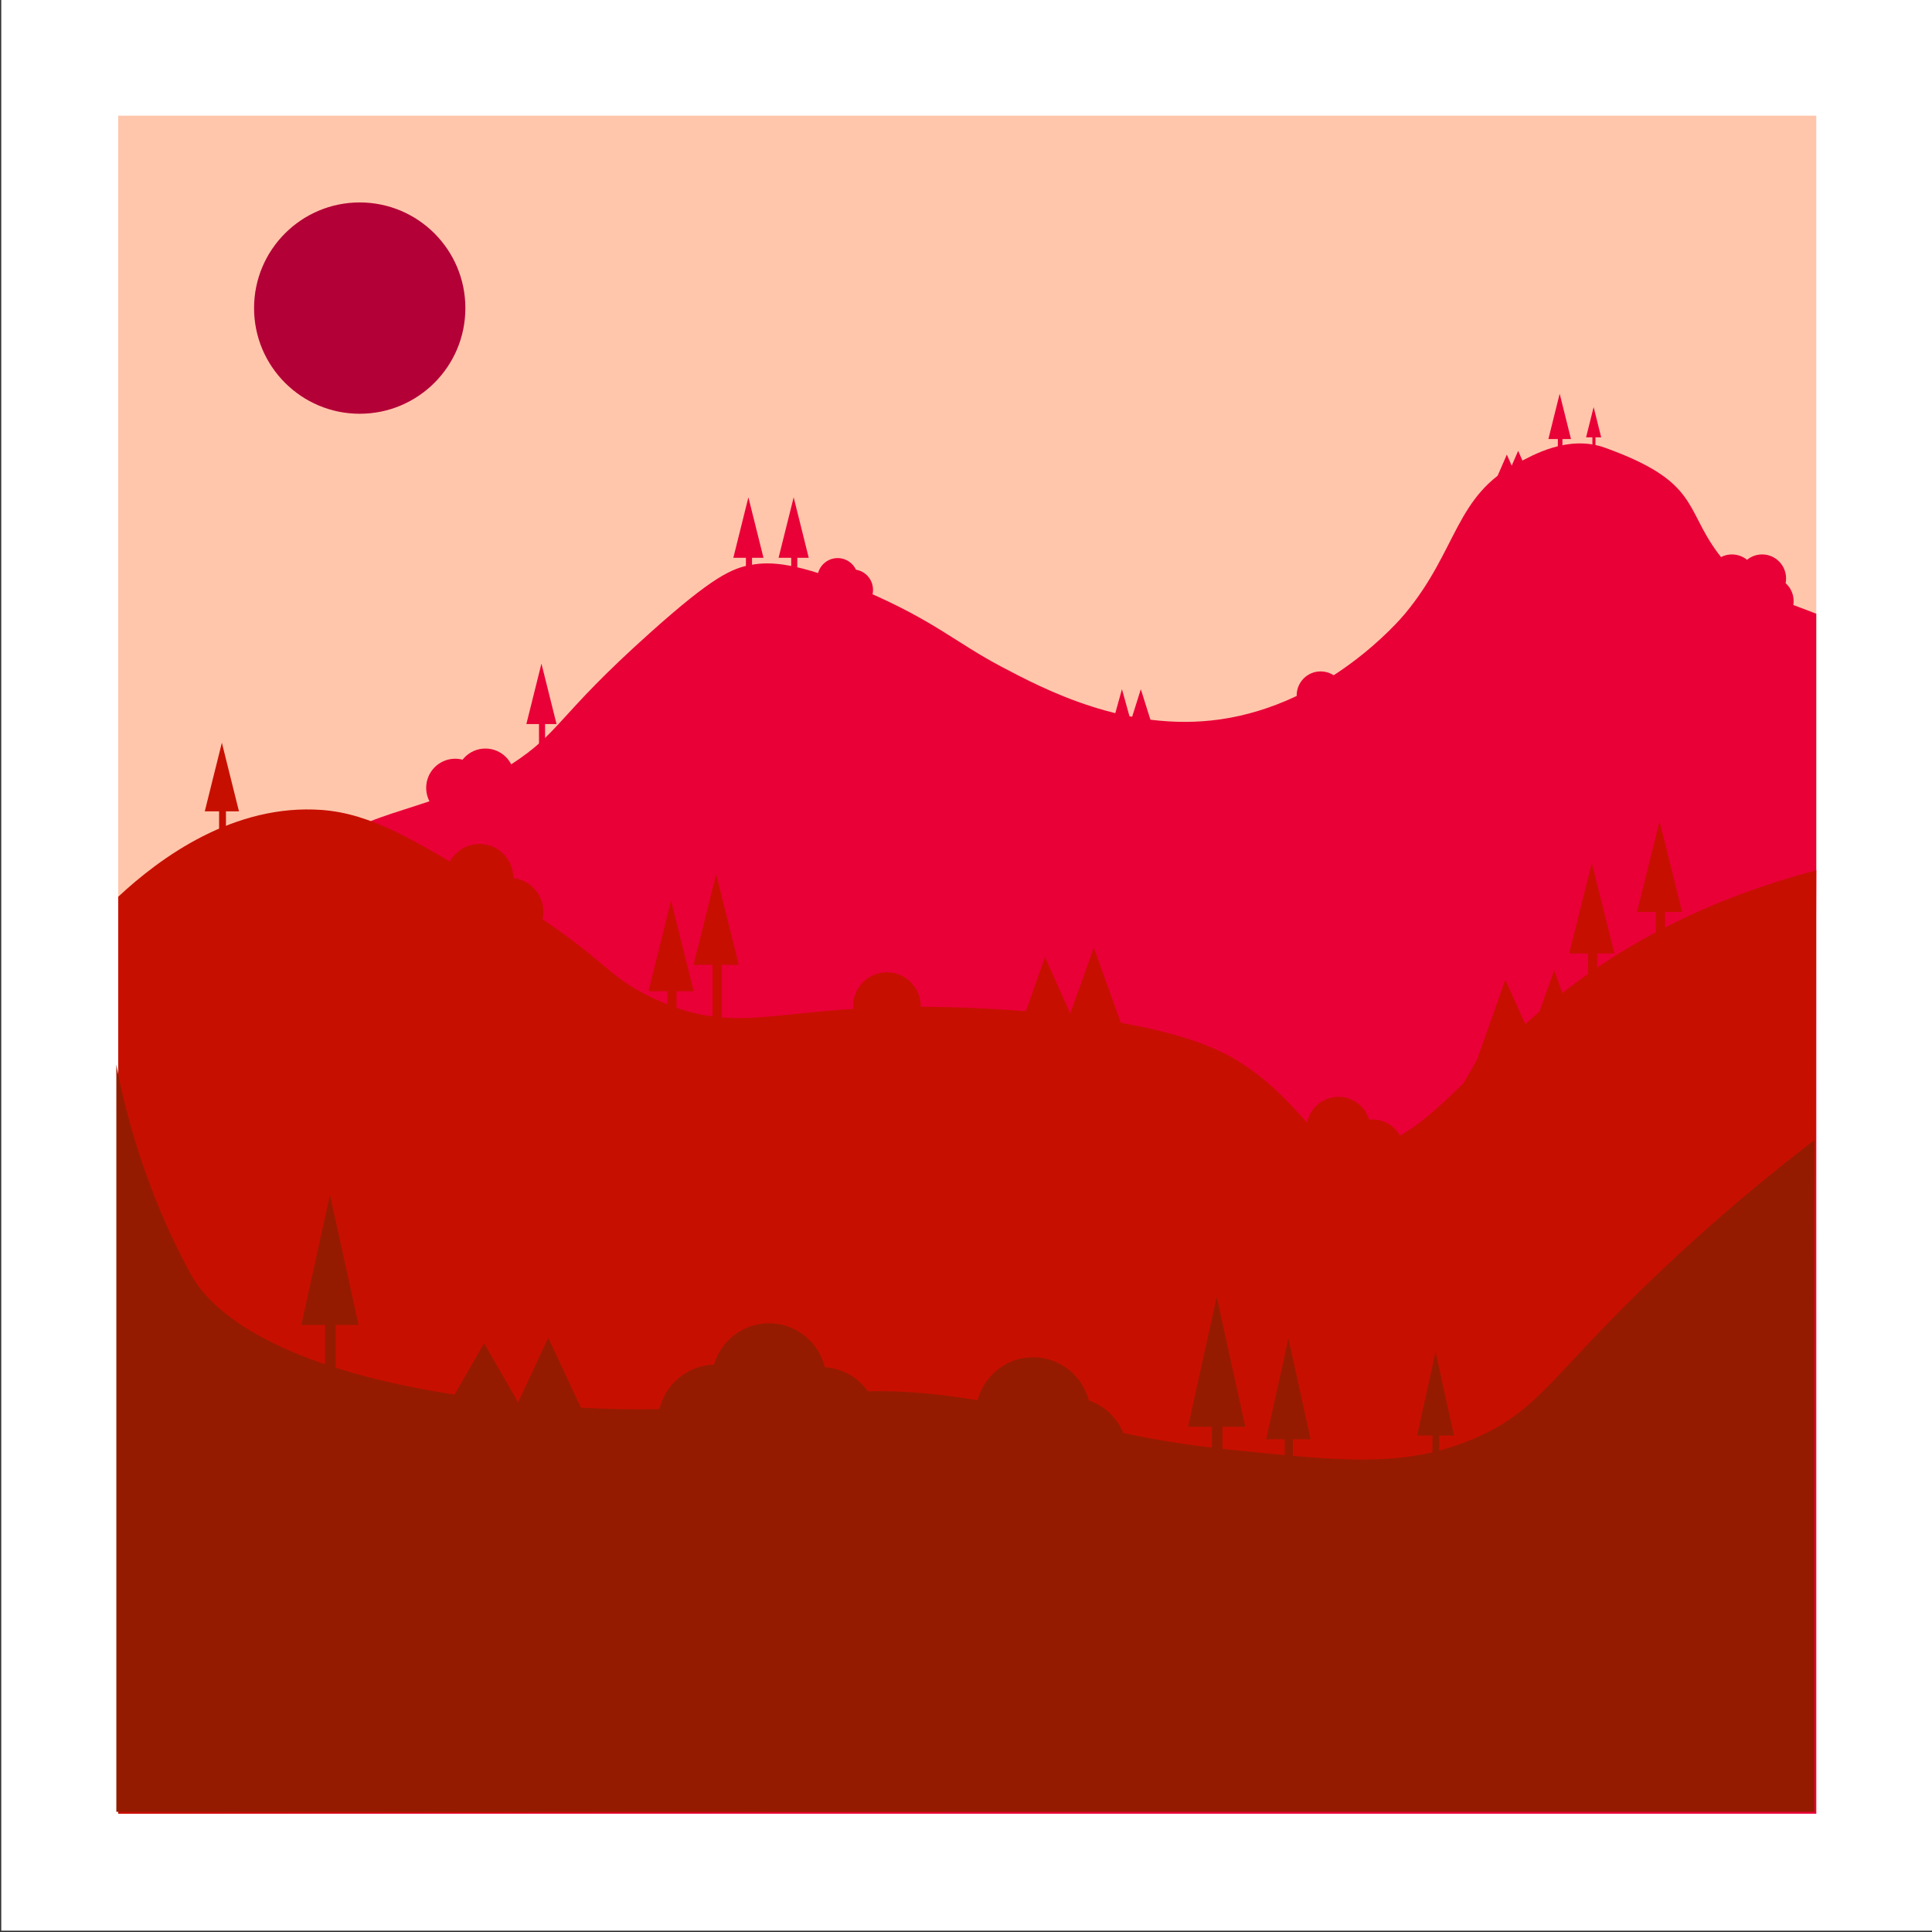 <svg id="Layer_1" data-name="Layer 1" xmlns="http://www.w3.org/2000/svg" viewBox="0 0 512 512"><rect x="0" y="0" width="512" height="512" fill="#333333" stroke="none"/><defs><style>.cls-1{fill:#fff;}.cls-2{fill:#ffc6ab;}.cls-3{fill:#e90037;}.cls-4{fill:#c70f00;}.cls-5{fill:#951b00;}.cls-6{fill:#b30037;}</style></defs><rect class="cls-1" x="0.33" y="-0.35" width="512" height="512"/><rect class="cls-2" x="31.33" y="30.65" width="450" height="450"/><path class="cls-3" d="M90.33,223.65c2.49-7.94,26.64-9.18,45-21,13.34-8.6,12.06-12.69,37-35,16.67-14.93,21.74-17.13,27-18,4.4-.74,11.52-1,30,7s23.74,13.51,36,20c11.22,5.93,33.14,17.53,58,14,28.56-4.06,47.48-26.17,49-28,14.05-16.89,13.25-31.39,30-40,3.5-1.8,13.13-7.56,23-4,25,9,21,16,30,28,7.64,10.18,19.2,13.24,26,16v318h-450c5-88.14,32.8-132.6,59-157,15.69-14.62,44.21-34.52,41-58C128.35,243.91,86.11,237.09,90.33,223.65Z"/><rect class="cls-3" x="142.84" y="189.64" width="1.61" height="14.58"/><polygon class="cls-3" points="143.49 175.86 145.49 183.88 147.49 191.89 143.49 191.89 139.49 191.89 141.49 183.88 143.49 175.86"/><rect class="cls-3" x="197.68" y="145.57" width="1.61" height="14.58"/><polygon class="cls-3" points="198.33 131.79 200.33 139.8 202.33 147.82 198.33 147.82 194.34 147.82 196.34 139.8 198.33 131.79"/><rect class="cls-3" x="301.68" y="193.58" width="1.61" height="11.57"/><polygon class="cls-3" points="302.33 182.65 304.33 189 306.33 195.36 302.33 195.36 298.34 195.36 300.33 189 302.33 182.65"/><rect class="cls-3" x="209.68" y="145.58" width="1.61" height="14.58"/><polygon class="cls-3" points="210.33 131.8 212.33 139.81 214.32 147.82 210.33 147.82 206.33 147.82 208.33 139.81 210.33 131.8"/><rect class="cls-3" x="412.85" y="114.67" width="1.21" height="10.93"/><polygon class="cls-3" points="413.33 104.34 414.83 110.35 416.33 116.36 413.33 116.36 410.34 116.36 411.83 110.35 413.33 104.34"/><rect class="cls-3" x="422" y="114.78" width="0.81" height="7.3"/><polygon class="cls-3" points="422.33 107.88 423.33 111.89 424.33 115.9 422.33 115.9 420.33 115.9 421.33 111.89 422.33 107.88"/><polygon class="cls-3" points="399.33 120.47 401.33 125.06 403.32 129.65 399.33 129.65 395.33 129.65 397.33 125.06 399.33 120.47"/><polygon class="cls-3" points="402.33 119.47 404.33 124.06 406.32 128.65 402.33 128.65 398.33 128.65 400.33 124.06 402.33 119.47"/><rect class="cls-3" x="296.68" y="195.04" width="1.61" height="13.12"/><polygon class="cls-3" points="297.33 182.65 299.33 189.85 301.32 197.06 297.33 197.06 293.33 197.06 295.33 189.85 297.33 182.65"/><ellipse class="cls-3" cx="225.98" cy="156.31" rx="5.38" ry="5.4"/><ellipse class="cls-3" cx="221.98" cy="153.3" rx="5.38" ry="5.4"/><ellipse class="cls-3" cx="120.63" cy="208.79" rx="7.69" ry="7.72"/><ellipse class="cls-3" cx="128.64" cy="206.09" rx="7.69" ry="7.72"/><ellipse class="cls-3" cx="349.98" cy="184.3" rx="6.35" ry="6.37"/><ellipse class="cls-3" cx="466.98" cy="153.3" rx="6.35" ry="6.37"/><ellipse class="cls-3" cx="468.98" cy="159.3" rx="6.35" ry="6.37"/><ellipse class="cls-3" cx="458.98" cy="153.3" rx="6.35" ry="6.37"/><path class="cls-4" d="M31.33,237.65c11.15-10.41,30.71-24.72,54-23,13,1,24.17,7.65,46,21,30.87,18.87,28,22.52,42,29,25.64,11.9,33.68-1.12,94,3,44.12,3,57.47,11.17,63,15,15.12,10.47,16.15,19.31,27,21,18.68,2.9,30.41-21,60-43,12.67-9.44,33.16-21.91,64-30q-.49,124.5-1,249l-449,1Z"/><rect class="cls-4" x="176.87" y="259.32" width="2.41" height="21.85"/><polygon class="cls-4" points="177.84 238.67 180.84 250.68 183.83 262.68 177.84 262.68 171.86 262.68 174.85 250.68 177.84 238.67"/><rect class="cls-4" x="188.82" y="252.32" width="2.41" height="21.85"/><polygon class="cls-4" points="189.8 231.67 192.79 243.68 195.78 255.68 189.8 255.68 183.81 255.68 186.81 243.68 189.8 231.67"/><rect class="cls-4" x="58.06" y="212.47" width="1.82" height="16.54"/><polygon class="cls-4" points="58.8 196.83 61.06 205.92 63.33 215.01 58.8 215.01 54.27 215.01 56.53 205.92 58.8 196.83"/><polygon class="cls-4" points="289.88 251.15 298.38 274.86 306.89 289.65 289.88 289.65 272.87 289.65 281.38 274.86 289.88 251.15"/><polygon class="cls-4" points="276.93 253.65 286.43 274.86 294.94 289.65 277.93 289.65 260.92 289.65 269.42 274.86 276.93 253.65"/><polygon class="cls-4" points="411.88 257.15 420.38 280.86 428.89 295.65 411.88 295.65 394.87 295.65 403.38 280.86 411.88 257.15"/><polygon class="cls-4" points="398.93 259.65 408.43 280.86 416.94 295.65 399.93 295.65 382.92 295.65 391.42 280.86 398.93 259.65"/><ellipse class="cls-4" cx="127.08" cy="232.67" rx="8.96" ry="9"/><ellipse class="cls-4" cx="135.04" cy="241.67" rx="8.96" ry="9"/><ellipse class="cls-4" cx="235.04" cy="266.67" rx="8.96" ry="9"/><ellipse class="cls-4" cx="348.73" cy="306.17" rx="8.47" ry="8.5"/><ellipse class="cls-4" cx="354.71" cy="299.17" rx="8.47" ry="8.5"/><ellipse class="cls-4" cx="363.67" cy="305.17" rx="8.47" ry="8.5"/><rect class="cls-4" x="420.87" y="249.32" width="2.41" height="21.85"/><polygon class="cls-4" points="421.85 228.67 424.84 240.68 427.83 252.68 421.85 252.68 415.86 252.68 418.85 240.68 421.85 228.67"/><rect class="cls-4" x="438.82" y="238.32" width="2.41" height="21.85"/><polygon class="cls-4" points="439.8 217.67 442.79 229.68 445.78 241.68 439.8 241.68 433.81 241.68 436.81 229.68 439.8 217.67"/><path class="cls-5" d="M30.83,282.15a192.48,192.48,0,0,0,9,32,181,181,0,0,0,11,24c3.24,5.6,18,27.44,91,34,65.59,5.89,70.83-10.21,123,0,20.77,4.06,32.16,9,61,12,30.09,3.13,46.78,4.86,65-3,17.47-7.55,20.32-17,50-45a503.48,503.48,0,0,1,40-34v178h-450Z"/><rect class="cls-5" x="86.15" y="348.04" width="2.82" height="22.39"/><polygon class="cls-5" points="87.44 316.65 91.23 333.89 95.03 351.13 87.44 351.13 79.84 351.13 83.64 333.89 87.44 316.65"/><rect class="cls-5" x="321.15" y="375.04" width="2.82" height="22.39"/><polygon class="cls-5" points="322.44 343.65 326.23 360.89 330.03 378.13 322.44 378.13 314.84 378.13 318.64 360.89 322.44 343.65"/><rect class="cls-5" x="340.44" y="379.03" width="2.19" height="17.37"/><polygon class="cls-5" points="341.44 354.68 344.38 368.05 347.33 381.43 341.44 381.43 335.54 381.43 338.49 368.05 341.44 354.68"/><rect class="cls-5" x="379.61" y="378.44" width="1.82" height="14.42"/><polygon class="cls-5" points="380.44 358.22 382.88 369.32 385.33 380.43 380.44 380.43 375.54 380.43 377.99 369.32 380.44 358.22"/><polygon class="cls-5" points="128.29 355.95 136.83 370.8 145.36 385.65 128.29 385.65 111.21 385.65 119.75 370.8 128.29 355.95"/><polygon class="cls-5" points="145.29 354.52 153.83 372.8 162.36 387.65 145.29 387.65 128.21 387.65 136.75 372.8 145.29 354.52"/><ellipse class="cls-5" cx="189.59" cy="376.93" rx="15.22" ry="15.28"/><ellipse class="cls-5" cx="203.8" cy="365.97" rx="15.22" ry="15.28"/><ellipse class="cls-5" cx="273.8" cy="374.97" rx="15.22" ry="15.28"/><ellipse class="cls-5" cx="217.62" cy="377.58" rx="15.22" ry="15.28"/><ellipse class="cls-5" cx="283.62" cy="385.58" rx="15.22" ry="15.28"/><circle class="cls-6" cx="95.33" cy="81.65" r="28"/></svg>